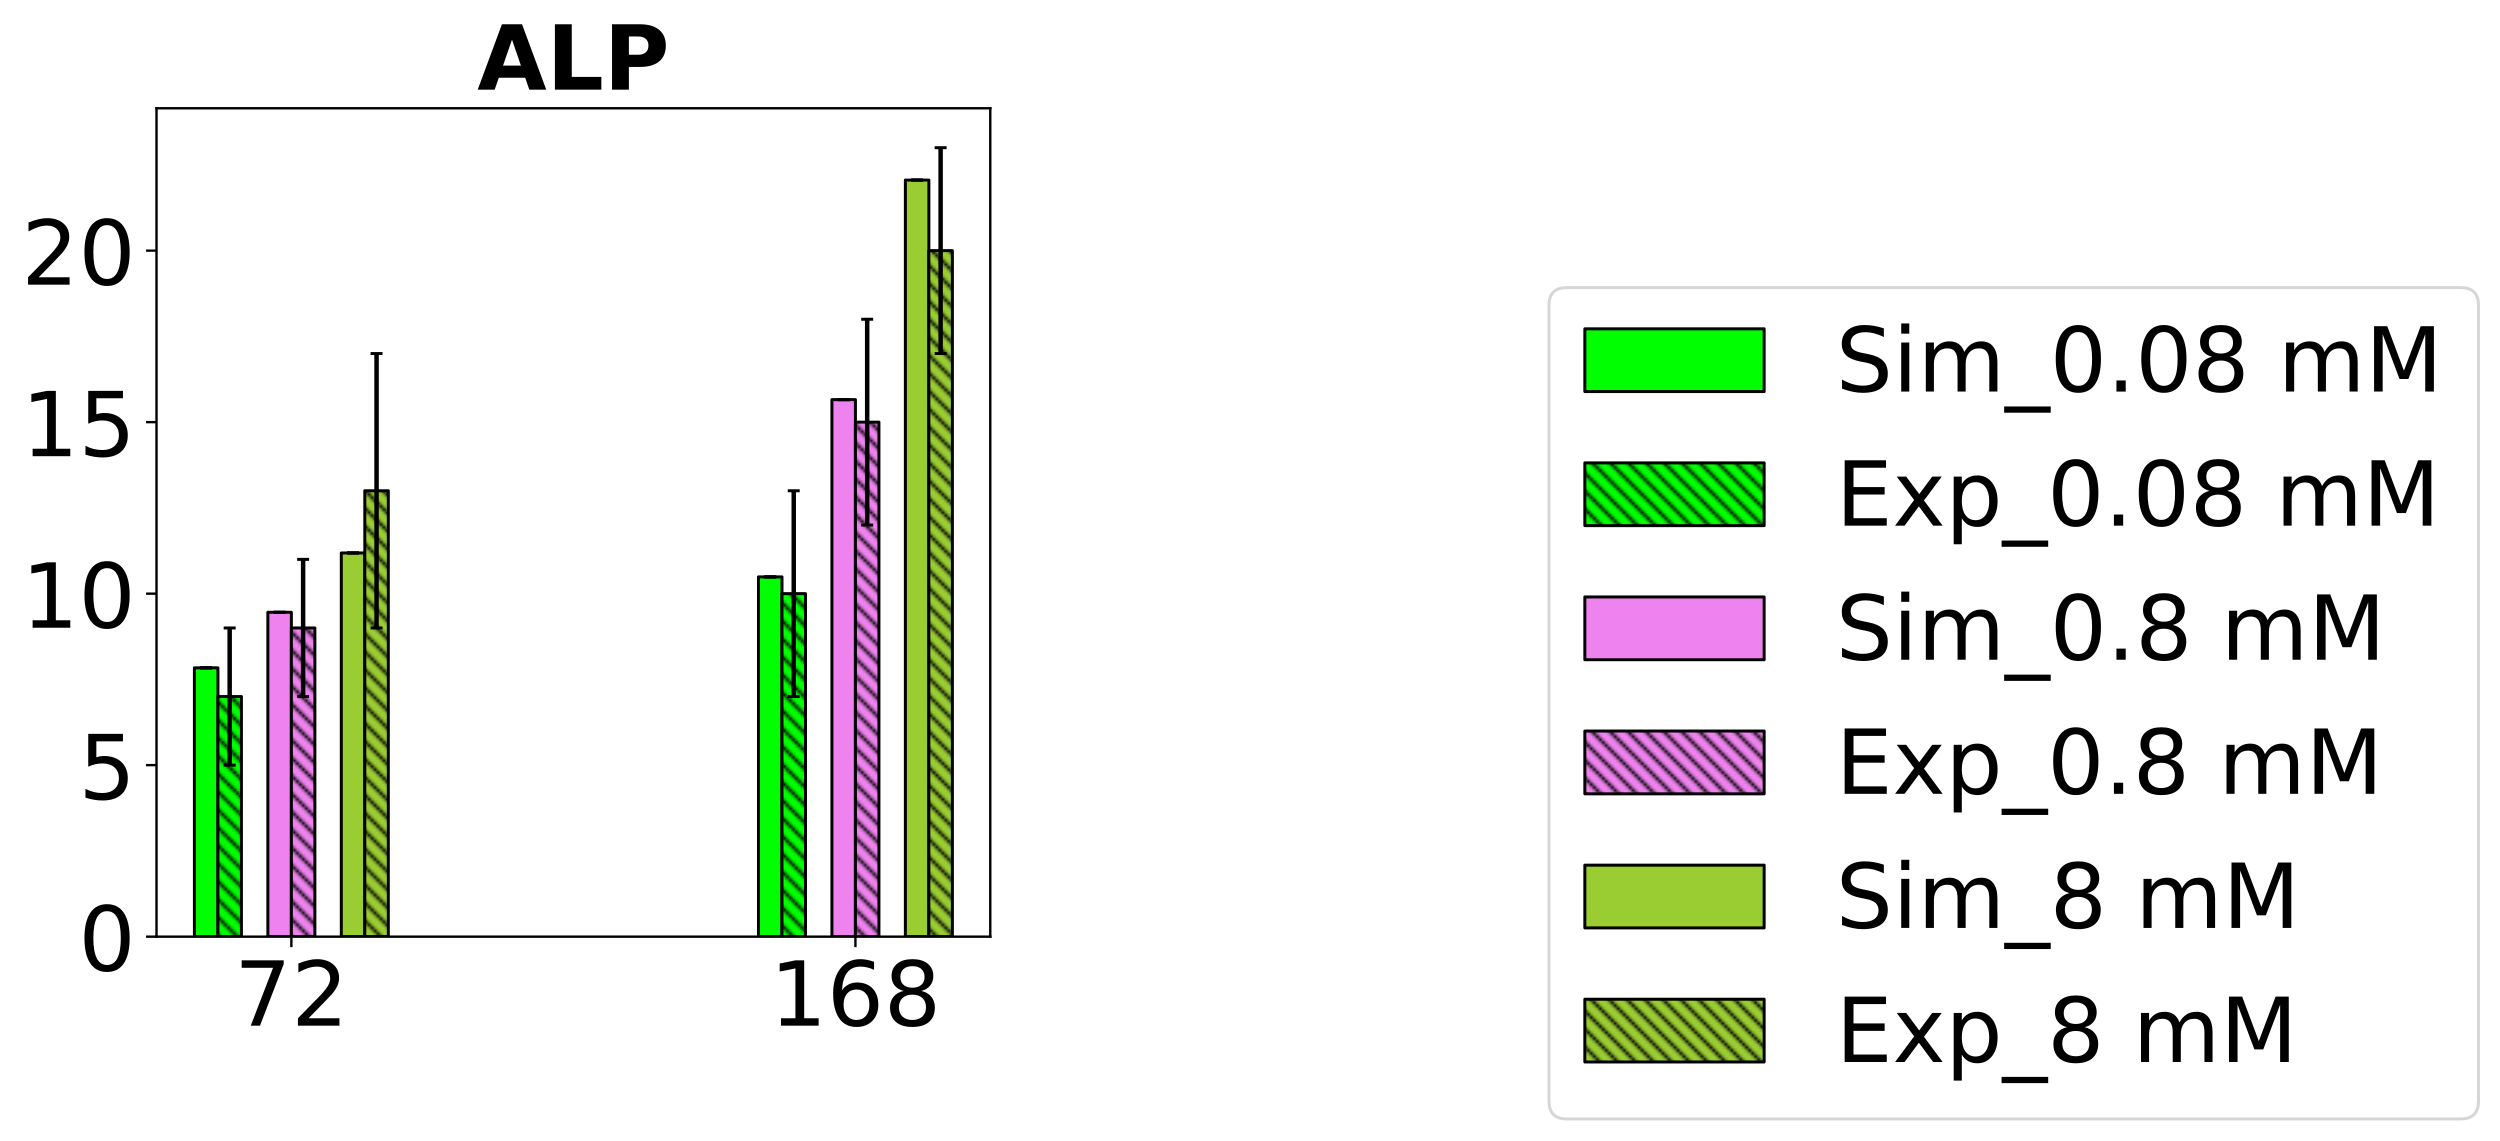 <?xml version="1.0" encoding="utf-8" standalone="no"?>
<!DOCTYPE svg PUBLIC "-//W3C//DTD SVG 1.1//EN"
  "http://www.w3.org/Graphics/SVG/1.1/DTD/svg11.dtd">
<!-- Created with matplotlib (https://matplotlib.org/) -->
<svg height="381.647pt" version="1.1" viewBox="0 0 836.575 381.647" width="836.575pt" xmlns="http://www.w3.org/2000/svg" xmlns:xlink="http://www.w3.org/1999/xlink">
 <defs>
  <style type="text/css">
*{stroke-linecap:butt;stroke-linejoin:round;}
  </style>
 </defs>
 <g id="figure_1">
  <g id="patch_1">
   <path d="M -0 381.647 
L 836.575 381.647 
L 836.575 0 
L -0 0 
z
" style="fill:#ffffff;"/>
  </g>
  <g id="axes_1">
   <g id="patch_2">
    <path d="M 52.375 313.434 
L 331.375 313.434 
L 331.375 36.234 
L 52.375 36.234 
z
" style="fill:#ffffff;"/>
   </g>
   <g id="patch_3">
    <path clip-path="url(#pe61343f90c)" d="M 65.057 313.434 
L 72.922 313.434 
L 72.922 223.474 
L 65.057 223.474 
z
" style="fill:#00ff00;stroke:#000000;stroke-linejoin:miter;"/>
   </g>
   <g id="patch_4">
    <path clip-path="url(#pe61343f90c)" d="M 253.809 313.434 
L 261.674 313.434 
L 261.674 193.046 
L 253.809 193.046 
z
" style="fill:#00ff00;stroke:#000000;stroke-linejoin:miter;"/>
   </g>
   <g id="patch_5">
    <path clip-path="url(#pe61343f90c)" d="M 72.922 313.434 
L 80.786 313.434 
L 80.786 233.087 
L 72.922 233.087 
z
" style="fill:url(#hd415269839);stroke:#000000;stroke-linejoin:miter;"/>
   </g>
   <g id="patch_6">
    <path clip-path="url(#pe61343f90c)" d="M 261.674 313.434 
L 269.539 313.434 
L 269.539 198.652 
L 261.674 198.652 
z
" style="fill:url(#hd415269839);stroke:#000000;stroke-linejoin:miter;"/>
   </g>
   <g id="patch_7">
    <path clip-path="url(#pe61343f90c)" d="M 89.634 313.434 
L 97.499 313.434 
L 97.499 204.883 
L 89.634 204.883 
z
" style="fill:#ee82ee;stroke:#000000;stroke-linejoin:miter;"/>
   </g>
   <g id="patch_8">
    <path clip-path="url(#pe61343f90c)" d="M 278.387 313.434 
L 286.251 313.434 
L 286.251 133.724 
L 278.387 133.724 
z
" style="fill:#ee82ee;stroke:#000000;stroke-linejoin:miter;"/>
   </g>
   <g id="patch_9">
    <path clip-path="url(#pe61343f90c)" d="M 97.499 313.434 
L 105.363 313.434 
L 105.363 210.13 
L 97.499 210.13 
z
" style="fill:url(#h2306768ec7);stroke:#000000;stroke-linejoin:miter;"/>
   </g>
   <g id="patch_10">
    <path clip-path="url(#pe61343f90c)" d="M 286.251 313.434 
L 294.116 313.434 
L 294.116 141.26 
L 286.251 141.26 
z
" style="fill:url(#h2306768ec7);stroke:#000000;stroke-linejoin:miter;"/>
   </g>
   <g id="patch_11">
    <path clip-path="url(#pe61343f90c)" d="M 114.211 313.434 
L 122.076 313.434 
L 122.076 185.041 
L 114.211 185.041 
z
" style="fill:#9acd32;stroke:#000000;stroke-linejoin:miter;"/>
   </g>
   <g id="patch_12">
    <path clip-path="url(#pe61343f90c)" d="M 302.964 313.434 
L 310.828 313.434 
L 310.828 60.255 
L 302.964 60.255 
z
" style="fill:#9acd32;stroke:#000000;stroke-linejoin:miter;"/>
   </g>
   <g id="patch_13">
    <path clip-path="url(#pe61343f90c)" d="M 122.076 313.434 
L 129.941 313.434 
L 129.941 164.217 
L 122.076 164.217 
z
" style="fill:url(#h7b451e8101);stroke:#000000;stroke-linejoin:miter;"/>
   </g>
   <g id="patch_14">
    <path clip-path="url(#pe61343f90c)" d="M 310.828 313.434 
L 318.693 313.434 
L 318.693 83.869 
L 310.828 83.869 
z
" style="fill:url(#h7b451e8101);stroke:#000000;stroke-linejoin:miter;"/>
   </g>
   <g id="matplotlib.axis_1">
    <g id="xtick_1">
     <g id="line2d_1">
      <defs>
       <path d="M 0 0 
L 0 3.5 
" id="maa9a574890" style="stroke:#000000;stroke-width:0.8;"/>
      </defs>
      <g>
       <use style="stroke:#000000;stroke-width:0.8;" x="97.499" xlink:href="#maa9a574890" y="313.434"/>
      </g>
     </g>
     <g id="text_1">
      <!-- 72 -->
      <defs>
       <path d="M 8.203 72.906 
L 55.078 72.906 
L 55.078 68.703 
L 28.609 0 
L 18.312 0 
L 43.219 64.594 
L 8.203 64.594 
z
" id="DejaVuSans-55"/>
       <path d="M 19.188 8.297 
L 53.609 8.297 
L 53.609 0 
L 7.328 0 
L 7.328 8.297 
Q 12.938 14.109 22.625 23.891 
Q 32.328 33.688 34.812 36.531 
Q 39.547 41.844 41.422 45.531 
Q 43.312 49.219 43.312 52.781 
Q 43.312 58.594 39.234 62.25 
Q 35.156 65.922 28.609 65.922 
Q 23.969 65.922 18.812 64.312 
Q 13.672 62.703 7.812 59.422 
L 7.812 69.391 
Q 13.766 71.781 18.938 73 
Q 24.125 74.219 28.422 74.219 
Q 39.75 74.219 46.484 68.547 
Q 53.219 62.891 53.219 53.422 
Q 53.219 48.922 51.531 44.891 
Q 49.859 40.875 45.406 35.406 
Q 44.188 33.984 37.641 27.219 
Q 31.109 20.453 19.188 8.297 
z
" id="DejaVuSans-50"/>
      </defs>
      <g transform="translate(78.411 343.23)scale(0.3 -0.3)">
       <use xlink:href="#DejaVuSans-55"/>
       <use x="63.623" xlink:href="#DejaVuSans-50"/>
      </g>
     </g>
    </g>
    <g id="xtick_2">
     <g id="line2d_2">
      <g>
       <use style="stroke:#000000;stroke-width:0.8;" x="286.251" xlink:href="#maa9a574890" y="313.434"/>
      </g>
     </g>
     <g id="text_2">
      <!-- 168 -->
      <defs>
       <path d="M 12.406 8.297 
L 28.516 8.297 
L 28.516 63.922 
L 10.984 60.406 
L 10.984 69.391 
L 28.422 72.906 
L 38.281 72.906 
L 38.281 8.297 
L 54.391 8.297 
L 54.391 0 
L 12.406 0 
z
" id="DejaVuSans-49"/>
       <path d="M 33.016 40.375 
Q 26.375 40.375 22.484 35.828 
Q 18.609 31.297 18.609 23.391 
Q 18.609 15.531 22.484 10.953 
Q 26.375 6.391 33.016 6.391 
Q 39.656 6.391 43.531 10.953 
Q 47.406 15.531 47.406 23.391 
Q 47.406 31.297 43.531 35.828 
Q 39.656 40.375 33.016 40.375 
z
M 52.594 71.297 
L 52.594 62.312 
Q 48.875 64.062 45.094 64.984 
Q 41.312 65.922 37.594 65.922 
Q 27.828 65.922 22.672 59.328 
Q 17.531 52.734 16.797 39.406 
Q 19.672 43.656 24.016 45.922 
Q 28.375 48.188 33.594 48.188 
Q 44.578 48.188 50.953 41.516 
Q 57.328 34.859 57.328 23.391 
Q 57.328 12.156 50.688 5.359 
Q 44.047 -1.422 33.016 -1.422 
Q 20.359 -1.422 13.672 8.266 
Q 6.984 17.969 6.984 36.375 
Q 6.984 53.656 15.188 63.938 
Q 23.391 74.219 37.203 74.219 
Q 40.922 74.219 44.703 73.484 
Q 48.484 72.75 52.594 71.297 
z
" id="DejaVuSans-54"/>
       <path d="M 31.781 34.625 
Q 24.75 34.625 20.719 30.859 
Q 16.703 27.094 16.703 20.516 
Q 16.703 13.922 20.719 10.156 
Q 24.75 6.391 31.781 6.391 
Q 38.812 6.391 42.859 10.172 
Q 46.922 13.969 46.922 20.516 
Q 46.922 27.094 42.891 30.859 
Q 38.875 34.625 31.781 34.625 
z
M 21.922 38.812 
Q 15.578 40.375 12.031 44.719 
Q 8.5 49.078 8.5 55.328 
Q 8.5 64.062 14.719 69.141 
Q 20.953 74.219 31.781 74.219 
Q 42.672 74.219 48.875 69.141 
Q 55.078 64.062 55.078 55.328 
Q 55.078 49.078 51.531 44.719 
Q 48 40.375 41.703 38.812 
Q 48.828 37.156 52.797 32.312 
Q 56.781 27.484 56.781 20.516 
Q 56.781 9.906 50.312 4.234 
Q 43.844 -1.422 31.781 -1.422 
Q 19.734 -1.422 13.25 4.234 
Q 6.781 9.906 6.781 20.516 
Q 6.781 27.484 10.781 32.312 
Q 14.797 37.156 21.922 38.812 
z
M 18.312 54.391 
Q 18.312 48.734 21.844 45.562 
Q 25.391 42.391 31.781 42.391 
Q 38.141 42.391 41.719 45.562 
Q 45.312 48.734 45.312 54.391 
Q 45.312 60.062 41.719 63.234 
Q 38.141 66.406 31.781 66.406 
Q 25.391 66.406 21.844 63.234 
Q 18.312 60.062 18.312 54.391 
z
" id="DejaVuSans-56"/>
      </defs>
      <g transform="translate(257.62 343.23)scale(0.3 -0.3)">
       <use xlink:href="#DejaVuSans-49"/>
       <use x="63.623" xlink:href="#DejaVuSans-54"/>
       <use x="127.246" xlink:href="#DejaVuSans-56"/>
      </g>
     </g>
    </g>
   </g>
   <g id="matplotlib.axis_2">
    <g id="ytick_1">
     <g id="line2d_3">
      <defs>
       <path d="M 0 0 
L -3.5 0 
" id="m44ada20ed1" style="stroke:#000000;stroke-width:0.8;"/>
      </defs>
      <g>
       <use style="stroke:#000000;stroke-width:0.8;" x="52.375" xlink:href="#m44ada20ed1" y="313.434"/>
      </g>
     </g>
     <g id="text_3">
      <!-- 0 -->
      <defs>
       <path d="M 31.781 66.406 
Q 24.172 66.406 20.328 58.906 
Q 16.5 51.422 16.5 36.375 
Q 16.5 21.391 20.328 13.891 
Q 24.172 6.391 31.781 6.391 
Q 39.453 6.391 43.281 13.891 
Q 47.125 21.391 47.125 36.375 
Q 47.125 51.422 43.281 58.906 
Q 39.453 66.406 31.781 66.406 
z
M 31.781 74.219 
Q 44.047 74.219 50.516 64.516 
Q 56.984 54.828 56.984 36.375 
Q 56.984 17.969 50.516 8.266 
Q 44.047 -1.422 31.781 -1.422 
Q 19.531 -1.422 13.062 8.266 
Q 6.594 17.969 6.594 36.375 
Q 6.594 54.828 13.062 64.516 
Q 19.531 74.219 31.781 74.219 
z
" id="DejaVuSans-48"/>
      </defs>
      <g transform="translate(26.288 324.832)scale(0.3 -0.3)">
       <use xlink:href="#DejaVuSans-48"/>
      </g>
     </g>
    </g>
    <g id="ytick_2">
     <g id="line2d_4">
      <g>
       <use style="stroke:#000000;stroke-width:0.8;" x="52.375" xlink:href="#m44ada20ed1" y="256.043"/>
      </g>
     </g>
     <g id="text_4">
      <!-- 5 -->
      <defs>
       <path d="M 10.797 72.906 
L 49.516 72.906 
L 49.516 64.594 
L 19.828 64.594 
L 19.828 46.734 
Q 21.969 47.469 24.109 47.828 
Q 26.266 48.188 28.422 48.188 
Q 40.625 48.188 47.75 41.5 
Q 54.891 34.812 54.891 23.391 
Q 54.891 11.625 47.562 5.094 
Q 40.234 -1.422 26.906 -1.422 
Q 22.312 -1.422 17.547 -0.641 
Q 12.797 0.141 7.719 1.703 
L 7.719 11.625 
Q 12.109 9.234 16.797 8.062 
Q 21.484 6.891 26.703 6.891 
Q 35.156 6.891 40.078 11.328 
Q 45.016 15.766 45.016 23.391 
Q 45.016 31 40.078 35.438 
Q 35.156 39.891 26.703 39.891 
Q 22.75 39.891 18.812 39.016 
Q 14.891 38.141 10.797 36.281 
z
" id="DejaVuSans-53"/>
      </defs>
      <g transform="translate(26.288 267.441)scale(0.3 -0.3)">
       <use xlink:href="#DejaVuSans-53"/>
      </g>
     </g>
    </g>
    <g id="ytick_3">
     <g id="line2d_5">
      <g>
       <use style="stroke:#000000;stroke-width:0.8;" x="52.375" xlink:href="#m44ada20ed1" y="198.652"/>
      </g>
     </g>
     <g id="text_5">
      <!-- 10 -->
      <g transform="translate(7.2 210.049)scale(0.3 -0.3)">
       <use xlink:href="#DejaVuSans-49"/>
       <use x="63.623" xlink:href="#DejaVuSans-48"/>
      </g>
     </g>
    </g>
    <g id="ytick_4">
     <g id="line2d_6">
      <g>
       <use style="stroke:#000000;stroke-width:0.8;" x="52.375" xlink:href="#m44ada20ed1" y="141.26"/>
      </g>
     </g>
     <g id="text_6">
      <!-- 15 -->
      <g transform="translate(7.2 152.658)scale(0.3 -0.3)">
       <use xlink:href="#DejaVuSans-49"/>
       <use x="63.623" xlink:href="#DejaVuSans-53"/>
      </g>
     </g>
    </g>
    <g id="ytick_5">
     <g id="line2d_7">
      <g>
       <use style="stroke:#000000;stroke-width:0.8;" x="52.375" xlink:href="#m44ada20ed1" y="83.869"/>
      </g>
     </g>
     <g id="text_7">
      <!-- 20 -->
      <g transform="translate(7.2 95.267)scale(0.3 -0.3)">
       <use xlink:href="#DejaVuSans-50"/>
       <use x="63.623" xlink:href="#DejaVuSans-48"/>
      </g>
     </g>
    </g>
   </g>
   <g id="LineCollection_1">
    <path clip-path="url(#pe61343f90c)" d="M 68.989 223.474 
L 68.989 223.474 
" style="fill:none;stroke:#000000;stroke-width:1.5;"/>
    <path clip-path="url(#pe61343f90c)" d="M 257.742 193.046 
L 257.742 193.046 
" style="fill:none;stroke:#000000;stroke-width:1.5;"/>
   </g>
   <g id="LineCollection_2">
    <path clip-path="url(#pe61343f90c)" d="M 76.854 256.043 
L 76.854 210.13 
" style="fill:none;stroke:#000000;stroke-width:1.5;"/>
    <path clip-path="url(#pe61343f90c)" d="M 265.607 233.087 
L 265.607 164.217 
" style="fill:none;stroke:#000000;stroke-width:1.5;"/>
   </g>
   <g id="LineCollection_3">
    <path clip-path="url(#pe61343f90c)" d="M 93.566 204.883 
L 93.566 204.883 
" style="fill:none;stroke:#000000;stroke-width:1.5;"/>
    <path clip-path="url(#pe61343f90c)" d="M 282.319 133.724 
L 282.319 133.724 
" style="fill:none;stroke:#000000;stroke-width:1.5;"/>
   </g>
   <g id="LineCollection_4">
    <path clip-path="url(#pe61343f90c)" d="M 101.431 233.087 
L 101.431 187.174 
" style="fill:none;stroke:#000000;stroke-width:1.5;"/>
    <path clip-path="url(#pe61343f90c)" d="M 290.184 175.695 
L 290.184 106.826 
" style="fill:none;stroke:#000000;stroke-width:1.5;"/>
   </g>
   <g id="LineCollection_5">
    <path clip-path="url(#pe61343f90c)" d="M 118.143 185.041 
L 118.143 185.041 
" style="fill:none;stroke:#000000;stroke-width:1.5;"/>
    <path clip-path="url(#pe61343f90c)" d="M 306.896 60.255 
L 306.896 60.255 
" style="fill:none;stroke:#000000;stroke-width:1.5;"/>
   </g>
   <g id="LineCollection_6">
    <path clip-path="url(#pe61343f90c)" d="M 126.008 210.13 
L 126.008 118.304 
" style="fill:none;stroke:#000000;stroke-width:1.5;"/>
    <path clip-path="url(#pe61343f90c)" d="M 314.761 118.304 
L 314.761 49.434 
" style="fill:none;stroke:#000000;stroke-width:1.5;"/>
   </g>
   <g id="line2d_8">
    <defs>
     <path d="M 2 0 
L -2 -0 
" id="m450b556778" style="stroke:#000000;"/>
    </defs>
    <g clip-path="url(#pe61343f90c)">
     <use style="stroke:#000000;" x="68.989" xlink:href="#m450b556778" y="223.474"/>
     <use style="stroke:#000000;" x="257.742" xlink:href="#m450b556778" y="193.046"/>
    </g>
   </g>
   <g id="line2d_9">
    <g clip-path="url(#pe61343f90c)">
     <use style="stroke:#000000;" x="68.989" xlink:href="#m450b556778" y="223.474"/>
     <use style="stroke:#000000;" x="257.742" xlink:href="#m450b556778" y="193.046"/>
    </g>
   </g>
   <g id="line2d_10">
    <g clip-path="url(#pe61343f90c)">
     <use style="stroke:#000000;" x="76.854" xlink:href="#m450b556778" y="256.043"/>
     <use style="stroke:#000000;" x="265.607" xlink:href="#m450b556778" y="233.087"/>
    </g>
   </g>
   <g id="line2d_11">
    <g clip-path="url(#pe61343f90c)">
     <use style="stroke:#000000;" x="76.854" xlink:href="#m450b556778" y="210.13"/>
     <use style="stroke:#000000;" x="265.607" xlink:href="#m450b556778" y="164.217"/>
    </g>
   </g>
   <g id="line2d_12">
    <g clip-path="url(#pe61343f90c)">
     <use style="stroke:#000000;" x="93.566" xlink:href="#m450b556778" y="204.883"/>
     <use style="stroke:#000000;" x="282.319" xlink:href="#m450b556778" y="133.724"/>
    </g>
   </g>
   <g id="line2d_13">
    <g clip-path="url(#pe61343f90c)">
     <use style="stroke:#000000;" x="93.566" xlink:href="#m450b556778" y="204.883"/>
     <use style="stroke:#000000;" x="282.319" xlink:href="#m450b556778" y="133.724"/>
    </g>
   </g>
   <g id="line2d_14">
    <g clip-path="url(#pe61343f90c)">
     <use style="stroke:#000000;" x="101.431" xlink:href="#m450b556778" y="233.087"/>
     <use style="stroke:#000000;" x="290.184" xlink:href="#m450b556778" y="175.695"/>
    </g>
   </g>
   <g id="line2d_15">
    <g clip-path="url(#pe61343f90c)">
     <use style="stroke:#000000;" x="101.431" xlink:href="#m450b556778" y="187.174"/>
     <use style="stroke:#000000;" x="290.184" xlink:href="#m450b556778" y="106.826"/>
    </g>
   </g>
   <g id="line2d_16">
    <g clip-path="url(#pe61343f90c)">
     <use style="stroke:#000000;" x="118.143" xlink:href="#m450b556778" y="185.041"/>
     <use style="stroke:#000000;" x="306.896" xlink:href="#m450b556778" y="60.255"/>
    </g>
   </g>
   <g id="line2d_17">
    <g clip-path="url(#pe61343f90c)">
     <use style="stroke:#000000;" x="118.143" xlink:href="#m450b556778" y="185.041"/>
     <use style="stroke:#000000;" x="306.896" xlink:href="#m450b556778" y="60.255"/>
    </g>
   </g>
   <g id="line2d_18">
    <g clip-path="url(#pe61343f90c)">
     <use style="stroke:#000000;" x="126.008" xlink:href="#m450b556778" y="210.13"/>
     <use style="stroke:#000000;" x="314.761" xlink:href="#m450b556778" y="118.304"/>
    </g>
   </g>
   <g id="line2d_19">
    <g clip-path="url(#pe61343f90c)">
     <use style="stroke:#000000;" x="126.008" xlink:href="#m450b556778" y="118.304"/>
     <use style="stroke:#000000;" x="314.761" xlink:href="#m450b556778" y="49.434"/>
    </g>
   </g>
   <g id="patch_15">
    <path d="M 52.375 313.434 
L 52.375 36.234 
" style="fill:none;stroke:#000000;stroke-linecap:square;stroke-linejoin:miter;stroke-width:0.8;"/>
   </g>
   <g id="patch_16">
    <path d="M 331.375 313.434 
L 331.375 36.234 
" style="fill:none;stroke:#000000;stroke-linecap:square;stroke-linejoin:miter;stroke-width:0.8;"/>
   </g>
   <g id="patch_17">
    <path d="M 52.375 313.434 
L 331.375 313.434 
" style="fill:none;stroke:#000000;stroke-linecap:square;stroke-linejoin:miter;stroke-width:0.8;"/>
   </g>
   <g id="patch_18">
    <path d="M 52.375 36.234 
L 331.375 36.234 
" style="fill:none;stroke:#000000;stroke-linecap:square;stroke-linejoin:miter;stroke-width:0.8;"/>
   </g>
   <g id="text_8">
    <!-- ALP -->
    <defs>
     <path d="M 53.422 13.281 
L 24.031 13.281 
L 19.391 0 
L 0.484 0 
L 27.484 72.906 
L 49.906 72.906 
L 76.906 0 
L 58.016 0 
z
M 28.719 26.812 
L 48.688 26.812 
L 38.719 55.812 
z
" id="DejaVuSans-Bold-65"/>
     <path d="M 9.188 72.906 
L 27.984 72.906 
L 27.984 14.203 
L 60.984 14.203 
L 60.984 0 
L 9.188 0 
z
" id="DejaVuSans-Bold-76"/>
     <path d="M 9.188 72.906 
L 40.375 72.906 
Q 54.297 72.906 61.734 66.719 
Q 69.188 60.547 69.188 49.125 
Q 69.188 37.641 61.734 31.469 
Q 54.297 25.297 40.375 25.297 
L 27.984 25.297 
L 27.984 0 
L 9.188 0 
z
M 27.984 59.281 
L 27.984 38.922 
L 38.375 38.922 
Q 43.844 38.922 46.828 41.578 
Q 49.812 44.234 49.812 49.125 
Q 49.812 54 46.828 56.641 
Q 43.844 59.281 38.375 59.281 
z
" id="DejaVuSans-Bold-80"/>
    </defs>
    <g transform="translate(159.714 29.995)scale(0.3 -0.3)">
     <use xlink:href="#DejaVuSans-Bold-65"/>
     <use x="77.393" xlink:href="#DejaVuSans-Bold-76"/>
     <use x="141.113" xlink:href="#DejaVuSans-Bold-80"/>
    </g>
   </g>
   <g id="legend_1">
    <g id="patch_19">
     <path d="M 524.336 374.447 
L 823.375 374.447 
Q 829.375 374.447 829.375 368.447 
L 829.375 102.234 
Q 829.375 96.234 823.375 96.234 
L 524.336 96.234 
Q 518.336 96.234 518.336 102.234 
L 518.336 368.447 
Q 518.336 374.447 524.336 374.447 
z
" style="fill:#ffffff;opacity:0.8;stroke:#cccccc;stroke-linejoin:miter;"/>
    </g>
    <g id="patch_20">
     <path d="M 530.336 131.03 
L 590.336 131.03 
L 590.336 110.03 
L 530.336 110.03 
z
" style="fill:#00ff00;stroke:#000000;stroke-linejoin:miter;"/>
    </g>
    <g id="text_9">
     <!-- Sim_0.08 mM -->
     <defs>
      <path d="M 53.516 70.516 
L 53.516 60.891 
Q 47.906 63.578 42.922 64.891 
Q 37.938 66.219 33.297 66.219 
Q 25.25 66.219 20.875 63.094 
Q 16.5 59.969 16.5 54.203 
Q 16.5 49.359 19.406 46.891 
Q 22.312 44.438 30.422 42.922 
L 36.375 41.703 
Q 47.406 39.594 52.656 34.297 
Q 57.906 29 57.906 20.125 
Q 57.906 9.516 50.797 4.047 
Q 43.703 -1.422 29.984 -1.422 
Q 24.812 -1.422 18.969 -0.25 
Q 13.141 0.922 6.891 3.219 
L 6.891 13.375 
Q 12.891 10.016 18.656 8.297 
Q 24.422 6.594 29.984 6.594 
Q 38.422 6.594 43.016 9.906 
Q 47.609 13.234 47.609 19.391 
Q 47.609 24.75 44.312 27.781 
Q 41.016 30.812 33.5 32.328 
L 27.484 33.5 
Q 16.453 35.688 11.516 40.375 
Q 6.594 45.062 6.594 53.422 
Q 6.594 63.094 13.406 68.656 
Q 20.219 74.219 32.172 74.219 
Q 37.312 74.219 42.625 73.281 
Q 47.953 72.359 53.516 70.516 
z
" id="DejaVuSans-83"/>
      <path d="M 9.422 54.688 
L 18.406 54.688 
L 18.406 0 
L 9.422 0 
z
M 9.422 75.984 
L 18.406 75.984 
L 18.406 64.594 
L 9.422 64.594 
z
" id="DejaVuSans-105"/>
      <path d="M 52 44.188 
Q 55.375 50.25 60.062 53.125 
Q 64.75 56 71.094 56 
Q 79.641 56 84.281 50.016 
Q 88.922 44.047 88.922 33.016 
L 88.922 0 
L 79.891 0 
L 79.891 32.719 
Q 79.891 40.578 77.094 44.375 
Q 74.312 48.188 68.609 48.188 
Q 61.625 48.188 57.562 43.547 
Q 53.516 38.922 53.516 30.906 
L 53.516 0 
L 44.484 0 
L 44.484 32.719 
Q 44.484 40.625 41.703 44.406 
Q 38.922 48.188 33.109 48.188 
Q 26.219 48.188 22.156 43.531 
Q 18.109 38.875 18.109 30.906 
L 18.109 0 
L 9.078 0 
L 9.078 54.688 
L 18.109 54.688 
L 18.109 46.188 
Q 21.188 51.219 25.484 53.609 
Q 29.781 56 35.688 56 
Q 41.656 56 45.828 52.969 
Q 50 49.953 52 44.188 
z
" id="DejaVuSans-109"/>
      <path d="M 50.984 -16.609 
L 50.984 -23.578 
L -0.984 -23.578 
L -0.984 -16.609 
z
" id="DejaVuSans-95"/>
      <path d="M 10.688 12.406 
L 21 12.406 
L 21 0 
L 10.688 0 
z
" id="DejaVuSans-46"/>
      <path id="DejaVuSans-32"/>
      <path d="M 9.812 72.906 
L 24.516 72.906 
L 43.109 23.297 
L 61.812 72.906 
L 76.516 72.906 
L 76.516 0 
L 66.891 0 
L 66.891 64.016 
L 48.094 14.016 
L 38.188 14.016 
L 19.391 64.016 
L 19.391 0 
L 9.812 0 
z
" id="DejaVuSans-77"/>
     </defs>
     <g transform="translate(614.336 131.03)scale(0.3 -0.3)">
      <use xlink:href="#DejaVuSans-83"/>
      <use x="63.477" xlink:href="#DejaVuSans-105"/>
      <use x="91.26" xlink:href="#DejaVuSans-109"/>
      <use x="188.672" xlink:href="#DejaVuSans-95"/>
      <use x="238.672" xlink:href="#DejaVuSans-48"/>
      <use x="302.295" xlink:href="#DejaVuSans-46"/>
      <use x="334.082" xlink:href="#DejaVuSans-48"/>
      <use x="397.705" xlink:href="#DejaVuSans-56"/>
      <use x="461.328" xlink:href="#DejaVuSans-32"/>
      <use x="493.115" xlink:href="#DejaVuSans-109"/>
      <use x="590.527" xlink:href="#DejaVuSans-77"/>
     </g>
    </g>
    <g id="patch_21">
     <path d="M 530.336 175.898 
L 590.336 175.898 
L 590.336 154.898 
L 530.336 154.898 
z
" style="fill:url(#hd415269839);stroke:#000000;stroke-linejoin:miter;"/>
    </g>
    <g id="text_10">
     <!-- Exp_0.08 mM -->
     <defs>
      <path d="M 9.812 72.906 
L 55.906 72.906 
L 55.906 64.594 
L 19.672 64.594 
L 19.672 43.016 
L 54.391 43.016 
L 54.391 34.719 
L 19.672 34.719 
L 19.672 8.297 
L 56.781 8.297 
L 56.781 0 
L 9.812 0 
z
" id="DejaVuSans-69"/>
      <path d="M 54.891 54.688 
L 35.109 28.078 
L 55.906 0 
L 45.312 0 
L 29.391 21.484 
L 13.484 0 
L 2.875 0 
L 24.125 28.609 
L 4.688 54.688 
L 15.281 54.688 
L 29.781 35.203 
L 44.281 54.688 
z
" id="DejaVuSans-120"/>
      <path d="M 18.109 8.203 
L 18.109 -20.797 
L 9.078 -20.797 
L 9.078 54.688 
L 18.109 54.688 
L 18.109 46.391 
Q 20.953 51.266 25.266 53.625 
Q 29.594 56 35.594 56 
Q 45.562 56 51.781 48.094 
Q 58.016 40.188 58.016 27.297 
Q 58.016 14.406 51.781 6.484 
Q 45.562 -1.422 35.594 -1.422 
Q 29.594 -1.422 25.266 0.953 
Q 20.953 3.328 18.109 8.203 
z
M 48.688 27.297 
Q 48.688 37.203 44.609 42.844 
Q 40.531 48.484 33.406 48.484 
Q 26.266 48.484 22.188 42.844 
Q 18.109 37.203 18.109 27.297 
Q 18.109 17.391 22.188 11.75 
Q 26.266 6.109 33.406 6.109 
Q 40.531 6.109 44.609 11.75 
Q 48.688 17.391 48.688 27.297 
z
" id="DejaVuSans-112"/>
     </defs>
     <g transform="translate(614.336 175.898)scale(0.3 -0.3)">
      <use xlink:href="#DejaVuSans-69"/>
      <use x="63.184" xlink:href="#DejaVuSans-120"/>
      <use x="122.363" xlink:href="#DejaVuSans-112"/>
      <use x="185.84" xlink:href="#DejaVuSans-95"/>
      <use x="235.84" xlink:href="#DejaVuSans-48"/>
      <use x="299.463" xlink:href="#DejaVuSans-46"/>
      <use x="331.25" xlink:href="#DejaVuSans-48"/>
      <use x="394.873" xlink:href="#DejaVuSans-56"/>
      <use x="458.496" xlink:href="#DejaVuSans-32"/>
      <use x="490.283" xlink:href="#DejaVuSans-109"/>
      <use x="587.695" xlink:href="#DejaVuSans-77"/>
     </g>
    </g>
    <g id="patch_22">
     <path d="M 530.336 220.767 
L 590.336 220.767 
L 590.336 199.767 
L 530.336 199.767 
z
" style="fill:#ee82ee;stroke:#000000;stroke-linejoin:miter;"/>
    </g>
    <g id="text_11">
     <!-- Sim_0.8 mM -->
     <g transform="translate(614.336 220.767)scale(0.3 -0.3)">
      <use xlink:href="#DejaVuSans-83"/>
      <use x="63.477" xlink:href="#DejaVuSans-105"/>
      <use x="91.26" xlink:href="#DejaVuSans-109"/>
      <use x="188.672" xlink:href="#DejaVuSans-95"/>
      <use x="238.672" xlink:href="#DejaVuSans-48"/>
      <use x="302.295" xlink:href="#DejaVuSans-46"/>
      <use x="334.082" xlink:href="#DejaVuSans-56"/>
      <use x="397.705" xlink:href="#DejaVuSans-32"/>
      <use x="429.492" xlink:href="#DejaVuSans-109"/>
      <use x="526.904" xlink:href="#DejaVuSans-77"/>
     </g>
    </g>
    <g id="patch_23">
     <path d="M 530.336 265.636 
L 590.336 265.636 
L 590.336 244.636 
L 530.336 244.636 
z
" style="fill:url(#h2306768ec7);stroke:#000000;stroke-linejoin:miter;"/>
    </g>
    <g id="text_12">
     <!-- Exp_0.8 mM -->
     <g transform="translate(614.336 265.636)scale(0.3 -0.3)">
      <use xlink:href="#DejaVuSans-69"/>
      <use x="63.184" xlink:href="#DejaVuSans-120"/>
      <use x="122.363" xlink:href="#DejaVuSans-112"/>
      <use x="185.84" xlink:href="#DejaVuSans-95"/>
      <use x="235.84" xlink:href="#DejaVuSans-48"/>
      <use x="299.463" xlink:href="#DejaVuSans-46"/>
      <use x="331.25" xlink:href="#DejaVuSans-56"/>
      <use x="394.873" xlink:href="#DejaVuSans-32"/>
      <use x="426.66" xlink:href="#DejaVuSans-109"/>
      <use x="524.072" xlink:href="#DejaVuSans-77"/>
     </g>
    </g>
    <g id="patch_24">
     <path d="M 530.336 310.505 
L 590.336 310.505 
L 590.336 289.505 
L 530.336 289.505 
z
" style="fill:#9acd32;stroke:#000000;stroke-linejoin:miter;"/>
    </g>
    <g id="text_13">
     <!-- Sim_8 mM -->
     <g transform="translate(614.336 310.505)scale(0.3 -0.3)">
      <use xlink:href="#DejaVuSans-83"/>
      <use x="63.477" xlink:href="#DejaVuSans-105"/>
      <use x="91.26" xlink:href="#DejaVuSans-109"/>
      <use x="188.672" xlink:href="#DejaVuSans-95"/>
      <use x="238.672" xlink:href="#DejaVuSans-56"/>
      <use x="302.295" xlink:href="#DejaVuSans-32"/>
      <use x="334.082" xlink:href="#DejaVuSans-109"/>
      <use x="431.494" xlink:href="#DejaVuSans-77"/>
     </g>
    </g>
    <g id="patch_25">
     <path d="M 530.336 355.373 
L 590.336 355.373 
L 590.336 334.373 
L 530.336 334.373 
z
" style="fill:url(#h7b451e8101);stroke:#000000;stroke-linejoin:miter;"/>
    </g>
    <g id="text_14">
     <!-- Exp_8 mM -->
     <g transform="translate(614.336 355.373)scale(0.3 -0.3)">
      <use xlink:href="#DejaVuSans-69"/>
      <use x="63.184" xlink:href="#DejaVuSans-120"/>
      <use x="122.363" xlink:href="#DejaVuSans-112"/>
      <use x="185.84" xlink:href="#DejaVuSans-95"/>
      <use x="235.84" xlink:href="#DejaVuSans-56"/>
      <use x="299.463" xlink:href="#DejaVuSans-32"/>
      <use x="331.25" xlink:href="#DejaVuSans-109"/>
      <use x="428.662" xlink:href="#DejaVuSans-77"/>
     </g>
    </g>
   </g>
  </g>
 </g>
 <defs>
  <clipPath id="pe61343f90c">
   <rect height="277.2" width="279" x="52.375" y="36.234"/>
  </clipPath>
 </defs>
 <defs>
  <pattern height="72" id="hd415269839" patternUnits="userSpaceOnUse" width="72" x="0" y="0">
   <rect fill="#00ff00" height="73" width="73" x="0" y="0"/>
   <path d="M -36 36 
L 36 108 
M -33 33 
L 39 105 
M -30 30 
L 42 102 
M -27 27 
L 45 99 
M -24 24 
L 48 96 
M -21 21 
L 51 93 
M -18 18 
L 54 90 
M -15 15 
L 57 87 
M -12 12 
L 60 84 
M -9 9 
L 63 81 
M -6 6 
L 66 78 
M -3 3 
L 69 75 
M 0 0 
L 72 72 
M 3 -3 
L 75 69 
M 6 -6 
L 78 66 
M 9 -9 
L 81 63 
M 12 -12 
L 84 60 
M 15 -15 
L 87 57 
M 18 -18 
L 90 54 
M 21 -21 
L 93 51 
M 24 -24 
L 96 48 
M 27 -27 
L 99 45 
M 30 -30 
L 102 42 
M 33 -33 
L 105 39 
M 36 -36 
L 108 36 
" style="fill:#000000;stroke:#000000;stroke-linecap:butt;stroke-linejoin:miter;stroke-width:1.0;"/>
  </pattern>
  <pattern height="72" id="h2306768ec7" patternUnits="userSpaceOnUse" width="72" x="0" y="0">
   <rect fill="#ee82ee" height="73" width="73" x="0" y="0"/>
   <path d="M -36 36 
L 36 108 
M -33 33 
L 39 105 
M -30 30 
L 42 102 
M -27 27 
L 45 99 
M -24 24 
L 48 96 
M -21 21 
L 51 93 
M -18 18 
L 54 90 
M -15 15 
L 57 87 
M -12 12 
L 60 84 
M -9 9 
L 63 81 
M -6 6 
L 66 78 
M -3 3 
L 69 75 
M 0 0 
L 72 72 
M 3 -3 
L 75 69 
M 6 -6 
L 78 66 
M 9 -9 
L 81 63 
M 12 -12 
L 84 60 
M 15 -15 
L 87 57 
M 18 -18 
L 90 54 
M 21 -21 
L 93 51 
M 24 -24 
L 96 48 
M 27 -27 
L 99 45 
M 30 -30 
L 102 42 
M 33 -33 
L 105 39 
M 36 -36 
L 108 36 
" style="fill:#000000;stroke:#000000;stroke-linecap:butt;stroke-linejoin:miter;stroke-width:1.0;"/>
  </pattern>
  <pattern height="72" id="h7b451e8101" patternUnits="userSpaceOnUse" width="72" x="0" y="0">
   <rect fill="#9acd32" height="73" width="73" x="0" y="0"/>
   <path d="M -36 36 
L 36 108 
M -33 33 
L 39 105 
M -30 30 
L 42 102 
M -27 27 
L 45 99 
M -24 24 
L 48 96 
M -21 21 
L 51 93 
M -18 18 
L 54 90 
M -15 15 
L 57 87 
M -12 12 
L 60 84 
M -9 9 
L 63 81 
M -6 6 
L 66 78 
M -3 3 
L 69 75 
M 0 0 
L 72 72 
M 3 -3 
L 75 69 
M 6 -6 
L 78 66 
M 9 -9 
L 81 63 
M 12 -12 
L 84 60 
M 15 -15 
L 87 57 
M 18 -18 
L 90 54 
M 21 -21 
L 93 51 
M 24 -24 
L 96 48 
M 27 -27 
L 99 45 
M 30 -30 
L 102 42 
M 33 -33 
L 105 39 
M 36 -36 
L 108 36 
" style="fill:#000000;stroke:#000000;stroke-linecap:butt;stroke-linejoin:miter;stroke-width:1.0;"/>
  </pattern>
 </defs>
</svg>

